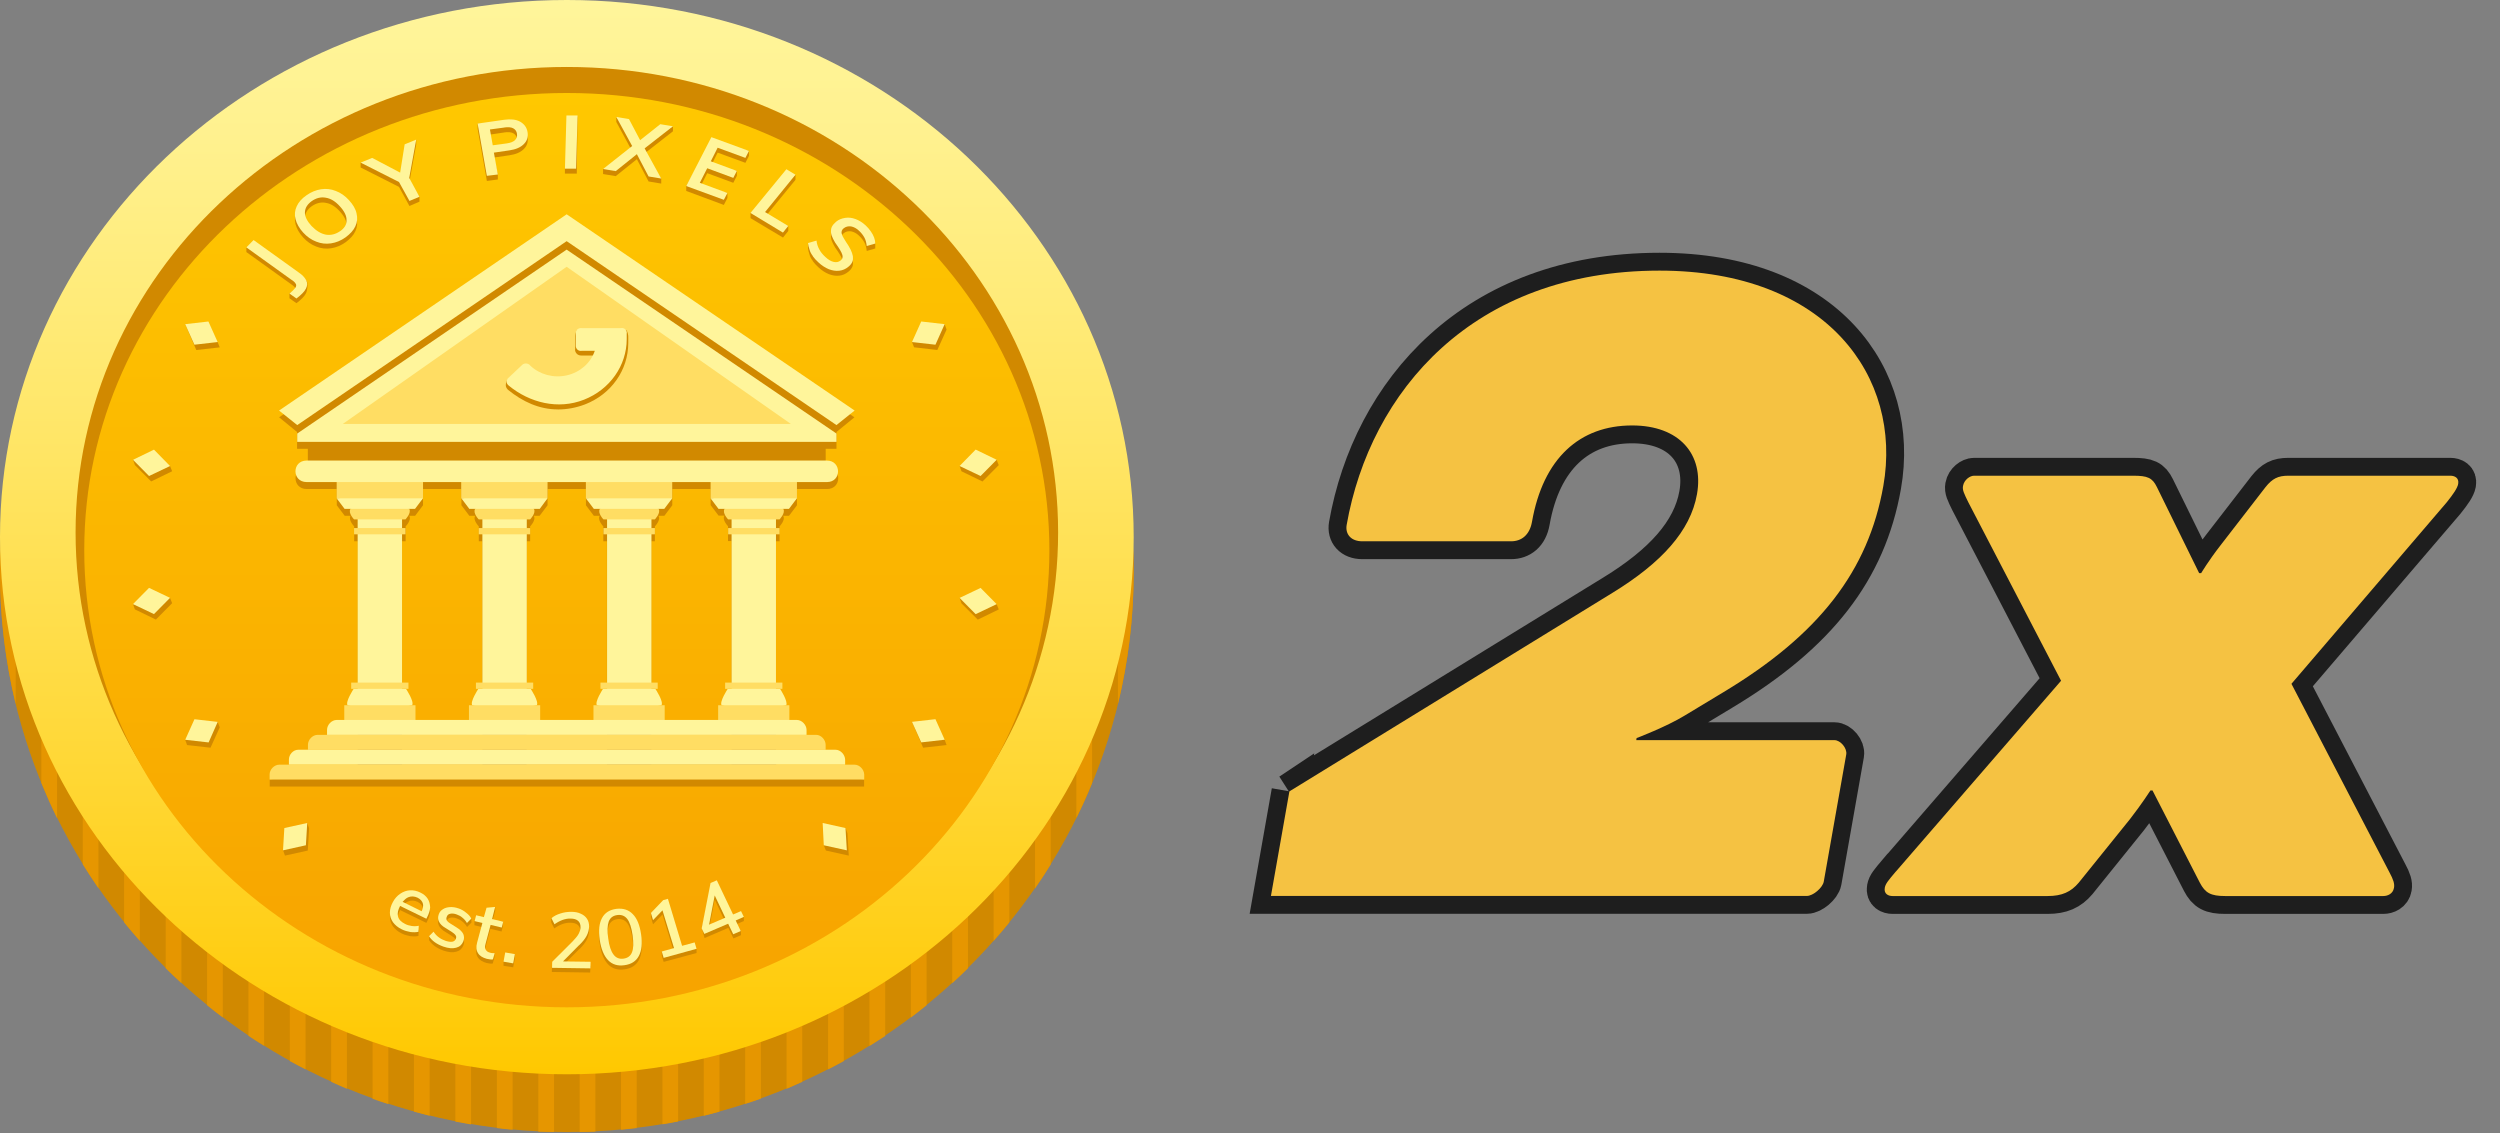 <svg width="1136" height="515" viewBox="0 0 1136 515" fill="none" xmlns="http://www.w3.org/2000/svg">
<rect x="0" y="0" width="1136" height="515" fill="#808080" stroke="none"/>
<g clip-path="url(#clip0_164_787)">
<path d="M257.574 514.392C399.813 514.392 515.147 400.618 515.147 260.281C515.147 119.943 399.813 6.169 257.574 6.169C115.335 6.169 0 119.943 0 260.281C0 400.618 115.311 514.392 257.574 514.392Z" fill="#D18900"/>
<path d="M0 260.444C0 280.931 2.495 300.813 7.134 319.95V200.961C2.495 220.075 0 239.98 0 260.467V260.444Z" fill="#E69600"/>
<path d="M18.791 189.554V355.78C21.029 361.181 23.337 366.489 25.925 371.727V189.554H18.791Z" fill="#E69600"/>
<path d="M37.605 189.554V392.75C39.914 396.428 42.338 400.13 44.74 403.645V189.554H37.605Z" fill="#E69600"/>
<path d="M56.397 189.554V419.15C58.705 421.991 61.129 424.808 63.531 427.555V189.554H56.397Z" fill="#E69600"/>
<path d="M75.304 189.554V439.987C77.612 442.292 80.037 444.527 82.438 446.762V189.554H75.304Z" fill="#E69600"/>
<path d="M94.096 189.554V456.772C96.404 458.658 98.828 460.544 101.23 462.337V189.554H94.096Z" fill="#E69600"/>
<path d="M112.887 189.554V470.671C115.195 472.208 117.619 473.767 120.021 475.211V189.554H112.887Z" fill="#E69600"/>
<path d="M131.701 189.554V482.149C134.103 483.429 136.434 484.709 138.835 485.92V189.554H131.701Z" fill="#E69600"/>
<path d="M150.492 189.554V491.577C152.894 492.695 155.225 493.719 157.626 494.743V189.554H150.492Z" fill="#E69600"/>
<path d="M169.307 189.554V499.307C171.708 500.168 174.109 500.936 176.441 501.704V189.647H169.307V189.554Z" fill="#E69600"/>
<path d="M188.098 189.554V505.127C190.499 505.802 192.83 506.407 195.232 507.012V189.554H188.098Z" fill="#E69600"/>
<path d="M206.912 189.554V509.667C209.313 510.086 211.715 510.528 214.046 510.947V189.554H206.912Z" fill="#E69600"/>
<path d="M225.796 189.554V512.6C228.198 512.856 230.529 513.206 232.93 513.369V189.554H225.796Z" fill="#E69600"/>
<path d="M244.611 189.554V514.23C247.012 514.323 249.414 514.323 251.745 514.393V189.554H244.611Z" fill="#E69600"/>
<path d="M263.402 189.554V514.393C265.804 514.299 268.205 514.3 270.536 514.23V189.554H263.402Z" fill="#E69600"/>
<path d="M282.193 189.554V513.369C284.595 513.113 286.996 512.856 289.327 512.6V189.554H282.193Z" fill="#E69600"/>
<path d="M301.008 189.554V510.877C303.409 510.458 305.81 510.109 308.142 509.597V189.554H301.008Z" fill="#E69600"/>
<path d="M319.799 189.554V507.012C322.2 506.407 324.602 505.802 326.933 505.127V189.554H319.799Z" fill="#E69600"/>
<path d="M338.613 189.554V501.611C341.014 500.843 343.415 500.075 345.747 499.213V189.554H338.613Z" fill="#E69600"/>
<path d="M357.404 189.554V494.767C359.806 493.742 362.207 492.625 364.538 491.601V189.554H357.404Z" fill="#E69600"/>
<path d="M376.289 189.554V485.92C378.69 484.709 381.091 483.429 383.423 482.149V189.554H376.289Z" fill="#E69600"/>
<path d="M395.103 189.554V475.304C397.504 473.767 399.906 472.301 402.237 470.764V189.554H395.103Z" fill="#E69600"/>
<path d="M413.894 189.554V462.36C416.295 460.567 418.697 458.681 421.028 456.796V189.554H413.894Z" fill="#E69600"/>
<path d="M432.708 189.554V446.762C435.11 444.527 437.511 442.315 439.843 439.987V189.554H432.708Z" fill="#E69600"/>
<path d="M451.5 189.554V427.555C453.994 424.808 456.302 421.991 458.634 419.15V189.554H451.5Z" fill="#E69600"/>
<path d="M470.314 189.554V403.715C472.809 400.107 475.21 396.521 477.448 392.82V189.647H470.314V189.554Z" fill="#E69600"/>
<path d="M489.105 189.554V371.727C491.67 366.489 494.095 361.181 496.24 355.78V189.554H489.105Z" fill="#E69600"/>
<path d="M507.989 319.95C512.629 300.836 515.123 280.931 515.123 260.444C515.123 239.956 512.629 220.074 507.989 200.938V319.926V319.95Z" fill="#E69600"/>
<path d="M257.574 488.155C399.813 488.155 515.147 378.874 515.147 244.077C515.147 109.281 399.813 0 257.574 0C115.335 0 0 109.281 0 244.077C0 378.874 115.311 488.155 257.574 488.155Z" fill="url(#paint0_linear_164_787)"/>
<path d="M257.574 453.443C380.858 453.443 480.806 358.759 480.806 241.936C480.806 125.112 380.835 30.428 257.574 30.428C134.312 30.428 34.342 125.135 34.342 241.936C34.342 358.736 134.289 453.443 257.574 453.443Z" fill="#D18900"/>
<path d="M257.574 457.727C378.667 457.727 476.842 364.719 476.842 249.991C476.842 135.262 378.667 42.255 257.574 42.255C136.48 42.255 38.282 135.262 38.282 249.991C38.282 364.719 136.457 457.727 257.55 457.727H257.574Z" fill="url(#paint1_linear_164_787)"/>
<path d="M194.369 410.303C193.6 409.093 192.481 408.161 191.012 407.463C189.473 406.695 187.841 406.345 186.279 406.439C184.717 406.532 183.272 407.044 181.896 407.975C180.521 408.93 179.402 410.117 178.539 411.747C177.583 413.469 177.164 415.099 177.164 416.636C177.164 418.172 177.676 419.639 178.539 420.919C179.495 422.2 180.777 423.317 182.572 424.179C183.785 424.784 185.067 425.133 186.443 425.389C187.818 425.552 189.007 425.552 190.126 425.296L190.289 422.549C189.17 422.805 188.051 422.805 187.025 422.642C186 422.479 184.974 422.223 184.018 421.688C182.293 420.826 181.174 419.709 180.847 418.265C180.497 416.892 180.847 415.355 181.803 413.539L193.74 419.359L193.996 418.847C194.859 417.218 195.372 415.681 195.465 414.214C195.372 412.748 195.115 411.374 194.346 410.28L194.369 410.303ZM185.44 409.628C186.816 409.023 188.284 409.116 189.73 409.791C191.105 410.466 191.968 411.514 192.224 412.701C192.388 413.656 192.131 414.75 191.618 415.96L182.945 411.677C183.715 410.815 184.484 409.954 185.44 409.628Z" fill="#D18900"/>
<path d="M208.357 414.61C206.982 414.098 205.606 413.935 204.417 414.005C203.205 414.098 202.179 414.354 201.247 414.96C200.384 415.472 199.708 416.24 199.358 417.264C198.939 418.475 198.939 419.569 199.452 420.617C199.964 421.641 200.92 422.666 202.366 423.457L205.117 425.18C206.073 425.785 206.656 426.297 207.005 426.81C207.355 427.322 207.355 427.834 207.099 428.439C206.842 429.114 206.329 429.557 205.56 429.72C204.79 429.883 203.765 429.72 202.552 429.37C201.34 428.951 200.244 428.416 199.382 427.741C198.426 427.066 194.999 425.343 194.999 425.343V427.229C196.281 429.277 198.426 430.837 201.526 431.955C203.765 432.723 205.653 432.909 207.285 432.467C208.917 432.048 209.943 431.093 210.549 429.627C211.062 428.416 210.969 427.229 210.549 426.204C210.036 425.18 209.01 424.156 207.448 423.201L204.697 421.478C203.835 420.966 203.322 420.454 203.065 420.012C202.809 419.499 202.809 418.987 203.065 418.382C203.322 417.614 203.835 417.171 204.697 417.008C205.467 416.845 206.492 416.915 207.611 417.358C208.567 417.707 209.407 418.126 210.176 418.824C210.945 419.43 211.645 420.198 212.228 421.222L214.209 419.243V417.358C213.953 417.195 209.57 415.123 208.381 414.61H208.357Z" fill="#D18900"/>
<path d="M225.027 414.005V412.119L219.875 418.638L215.585 418.545V420.43L219.105 421.292L216.704 430.208C216.191 432.187 216.284 433.724 217.124 435.004C217.893 436.285 219.269 437.053 221.064 437.565C221.577 437.658 222.02 437.728 222.533 437.821C222.952 437.914 223.488 437.914 223.908 437.821L224.677 434.981V433.095C224.677 433.095 223.045 434.888 222.696 434.725C222.09 434.562 221.577 434.376 221.227 434.05C220.807 433.701 220.551 433.375 220.364 432.769C220.201 432.257 220.271 431.559 220.528 430.721L222.836 422.06L227.895 423.271L228.571 420.617V418.731L223.512 419.406L224.981 414.005H225.027Z" fill="#D18900"/>
<path d="M228.804 438.869L233.187 439.544L233.956 435.423V433.538L228.804 436.96V438.846V438.869Z" fill="#D18900"/>
<path d="M263.146 431.396C264.778 429.859 265.897 428.393 266.573 427.112C267.249 425.832 267.599 424.458 267.692 422.992C267.692 421.618 267.436 420.431 266.736 419.383C266.06 418.359 265.104 417.59 263.892 417.078C262.68 416.473 261.234 416.217 259.509 416.217C257.784 416.217 250.486 417.241 250.486 417.241V419.127L251.862 421.874C253.074 421.013 254.356 420.338 255.545 419.895C256.758 419.476 258.04 419.22 259.229 419.29C260.698 419.29 261.794 419.639 262.586 420.314C263.356 420.989 263.705 421.944 263.705 423.224C263.705 424.249 263.356 425.203 262.843 426.228C262.33 427.252 261.374 428.276 260.185 429.58L250.836 438.916L250.743 441.663L268.182 441.919L268.275 438.916L255.732 438.753L263.123 431.373L263.146 431.396Z" fill="#D18900"/>
<path d="M287.532 417.264C285.644 415.285 283.149 414.517 280.072 414.866C276.971 415.285 274.826 416.659 273.544 419.057C272.262 421.455 271.912 424.714 272.518 428.905C273.124 433.095 274.406 436.192 276.295 438.17C278.183 440.149 280.678 440.918 283.755 440.475C286.856 440.056 289.001 438.683 290.283 436.285C291.566 433.887 291.915 430.627 291.309 426.437C290.703 422.316 289.514 419.243 287.532 417.264ZM287.183 434.585C286.506 436.308 285.201 437.239 283.312 437.495C281.424 437.751 279.885 437.146 278.766 435.609C277.647 434.143 276.785 431.675 276.365 428.229C275.852 424.877 276.015 422.316 276.621 420.593C277.297 418.871 278.603 417.939 280.491 417.683C282.38 417.427 283.919 418.032 285.038 419.476C286.157 420.942 286.926 423.34 287.439 426.763C287.952 430.371 287.859 432.839 287.183 434.562V434.585Z" fill="#D18900"/>
<path d="M309.937 431.652L303.502 410.303L295.785 414.843V416.729L296.741 419.988L301.031 415.541L306.276 432.699L300.704 432.35V434.236L301.567 437.076L316.511 433.049V431.163L309.983 431.675L309.937 431.652Z" fill="#D18900"/>
<path d="M338.007 418.545V416.659L333.204 417.427L325.814 401.899L322.969 403.11L318.936 421.874L320.148 426.251L330.966 421.618L333.274 426.414L336.701 424.947V423.061L334.393 420.058L338.007 418.522V418.545ZM322.2 422.06L324.765 408.767L329.567 418.894L322.177 422.06H322.2Z" fill="#D18900"/>
<path d="M194.369 408.417C193.6 407.207 192.481 406.276 191.012 405.577C189.473 404.809 187.841 404.46 186.279 404.553C184.741 404.646 183.272 405.158 181.896 406.089C180.521 407.021 179.402 408.231 178.539 409.861C177.583 411.584 177.164 413.213 177.164 414.75C177.164 416.286 177.676 417.753 178.539 419.034C179.495 420.314 180.777 421.431 182.572 422.293C183.785 422.898 185.067 423.247 186.443 423.504C187.818 423.666 189.007 423.666 190.126 423.41L190.289 420.663C189.17 420.919 188.051 420.919 187.025 420.756C186 420.593 184.974 420.337 184.018 419.802C182.293 418.94 181.174 417.823 180.847 416.38C180.497 415.006 180.847 413.469 181.803 411.654L193.74 417.474L193.996 416.962C194.859 415.332 195.372 413.795 195.465 412.329C195.372 410.862 195.115 409.581 194.346 408.394L194.369 408.417ZM185.44 407.742C186.816 407.137 188.284 407.23 189.73 407.905C191.105 408.58 191.968 409.628 192.224 410.815C192.388 411.77 192.131 412.864 191.618 414.075L182.945 409.791C183.715 408.93 184.484 408.161 185.44 407.742Z" fill="#FFF59B"/>
<path d="M208.381 412.794C207.006 412.282 205.63 412.119 204.441 412.189C203.229 412.282 202.203 412.538 201.27 413.144C200.408 413.656 199.732 414.424 199.382 415.448C198.962 416.659 198.962 417.753 199.475 418.801C199.988 419.825 200.944 420.85 202.389 421.641L205.14 423.364C206.096 423.969 206.679 424.482 207.029 424.994C207.379 425.506 207.379 426.018 207.122 426.623C206.866 427.298 206.353 427.741 205.583 427.904C204.814 428.067 203.788 427.904 202.576 427.555C201.364 427.136 200.268 426.6 199.405 425.925C198.449 425.25 197.68 424.388 197.004 423.364L194.952 425.413C196.234 427.461 198.379 429.021 201.48 430.139C203.718 430.907 205.607 431.093 207.239 430.651C208.871 430.232 209.896 429.277 210.503 427.811C211.016 426.6 210.922 425.413 210.503 424.388C209.99 423.364 208.964 422.34 207.402 421.385L204.651 419.662C203.788 419.15 203.275 418.638 203.019 418.196C202.762 417.683 202.762 417.171 203.019 416.566C203.275 415.798 203.788 415.355 204.651 415.192C205.42 415.029 206.446 415.099 207.565 415.542C208.521 415.891 209.36 416.31 210.13 417.008C210.899 417.614 211.598 418.382 212.181 419.406L214.163 417.427C213.65 416.403 212.881 415.542 211.855 414.773C210.736 413.819 209.617 413.237 208.428 412.794H208.381Z" fill="#FFF59B"/>
<path d="M225.027 412.119L221.087 412.468L219.875 416.752L216.354 415.891L215.678 418.545L219.199 419.406L216.797 428.323C216.284 430.302 216.378 431.838 217.217 433.119C217.986 434.399 219.362 435.167 221.157 435.679C221.67 435.773 222.113 435.842 222.626 435.936C223.045 436.029 223.582 436.029 224.001 435.936L224.771 433.095H223.745C223.395 433.095 223.139 433.002 222.789 432.932C222.183 432.769 221.67 432.583 221.32 432.257C220.901 431.908 220.644 431.582 220.458 430.977C220.294 430.464 220.364 429.766 220.621 428.928L222.929 420.267L227.988 421.478L228.664 418.824L223.605 417.613L224.981 412.119H225.027Z" fill="#FFF59B"/>
<path d="M228.804 436.983L233.187 437.751L233.956 433.561L229.573 432.792L228.804 436.983Z" fill="#FFF59B"/>
<path d="M263.146 429.51C264.778 427.974 265.897 426.507 266.573 425.227C267.249 423.946 267.599 422.573 267.692 421.106C267.692 419.732 267.436 418.545 266.736 417.497C266.06 416.473 265.104 415.705 263.892 415.192C262.68 414.587 261.234 414.331 259.509 414.331C257.784 414.331 256.152 414.587 254.613 415.099C252.981 415.612 251.605 416.31 250.58 417.241L251.955 419.988C253.167 419.127 254.45 418.452 255.639 418.009C256.851 417.59 258.133 417.334 259.322 417.404C260.791 417.404 261.887 417.753 262.68 418.428C263.449 419.104 263.799 420.058 263.799 421.339C263.799 422.363 263.449 423.318 262.936 424.342C262.423 425.366 261.467 426.391 260.278 427.694L250.929 437.03L250.836 439.777L268.275 440.033L268.368 437.03L255.825 436.867L263.123 429.487L263.146 429.51Z" fill="#FFF59B"/>
<path d="M287.532 415.378C285.644 413.399 283.149 412.631 280.072 412.98C276.971 413.399 274.826 414.773 273.544 417.171C272.262 419.569 271.912 422.828 272.518 427.019C273.124 431.209 274.406 434.306 276.295 436.285C278.183 438.264 280.678 439.032 283.755 438.589C286.856 438.17 289.001 436.797 290.283 434.399C291.566 432.001 291.915 428.742 291.309 424.551C290.703 420.43 289.514 417.357 287.532 415.378ZM287.183 432.699C286.506 434.422 285.201 435.353 283.312 435.61C281.424 435.866 279.885 435.26 278.766 433.724C277.647 432.257 276.785 429.789 276.365 426.344C275.852 422.991 276.015 420.43 276.621 418.708C277.297 416.985 278.603 416.054 280.491 415.797C282.38 415.541 283.919 416.147 285.038 417.59C286.157 419.057 286.926 421.455 287.439 424.877C287.952 428.486 287.859 431.046 287.183 432.676V432.699Z" fill="#FFF59B"/>
<path d="M309.937 429.766L303.502 408.417L301.357 409.023L295.785 414.843L296.741 418.102L301.031 413.656L306.276 430.814L300.704 432.35L301.567 435.26L316.511 431.14L315.649 428.23L309.983 429.766H309.937Z" fill="#FFF59B"/>
<path d="M338.007 416.659L336.725 414.005L333.111 415.542L325.72 400.013L322.876 401.224L318.843 421.874L320.055 424.365L330.873 419.732L333.181 424.528L336.608 423.061L334.3 418.265L337.984 416.636L338.007 416.659ZM322.2 420.174L324.765 406.881L329.567 417.008L322.177 420.174H322.2Z" fill="#FFF59B"/>
<path d="M134.452 131.258C134.709 131.863 131.538 133.307 131.538 133.307V135.542L134.709 137.776C136.854 136.147 138.322 134.68 138.998 133.33C139.675 132.049 140.024 129.046 139.418 127.836C138.812 126.625 111.954 112.307 111.954 112.307V114.542L132.377 129.209C133.496 129.977 134.172 130.676 134.429 131.258H134.452Z" fill="#D18900"/>
<path d="M161.497 105.02C162.359 103.134 162.522 101.249 162.01 99.2C161.59 97.151 160.378 95.172 158.582 93.193C156.787 91.215 154.805 89.841 152.567 89.003C150.422 88.141 148.184 87.885 145.876 88.235C143.638 88.584 141.423 89.445 139.255 90.982C137.11 92.448 135.641 94.148 134.802 96.034C133.939 97.919 133.776 99.805 134.289 101.854C134.802 103.833 135.921 105.882 137.716 107.86C139.511 109.839 141.493 111.213 143.731 112.051C145.876 112.912 148.114 113.168 150.422 112.819C152.731 112.47 154.875 111.609 157.044 110.072C159.095 108.536 160.657 106.906 161.497 105.02ZM154.456 107.418C152.474 108.792 150.329 109.304 148.091 108.955C145.853 108.536 143.708 107.232 141.563 105.02C139.511 102.785 138.462 100.643 138.556 98.758C138.649 96.779 139.675 95.149 141.656 93.706C143.638 92.332 145.783 91.727 148.021 92.169C150.259 92.518 152.404 93.799 154.456 96.103C156.507 98.338 157.557 100.48 157.463 102.459C157.557 104.345 156.507 105.975 154.456 107.441V107.418Z" fill="#D18900"/>
<path d="M186.046 93.613L190.592 91.634V89.399L185.953 83.136L189.124 65.653V63.417L181.826 80.739L163.875 73.871V76.106L181.313 84.929L186.046 93.59V93.613Z" fill="#D18900"/>
<path d="M226.216 81.53V79.295L224.421 71.589L231.462 70.564C234.376 70.145 236.614 69.191 238.083 67.654C239.552 66.188 240.065 64.395 239.715 62.253C239.365 60.111 238.176 58.575 236.358 57.527C234.469 56.503 217.03 56.247 217.03 56.247V58.482L221.227 82.228L226.216 81.553V81.53ZM229.06 60.181C230.856 59.925 232.231 60.018 233.187 60.53C234.143 61.042 234.726 61.811 234.912 63.021C235.075 64.139 234.819 65.07 234.05 65.862C233.28 66.653 232.068 67.142 230.273 67.398L223.908 68.353L222.626 61.159L229.06 60.204V60.181Z" fill="#D18900"/>
<path d="M262.446 52.475L256.688 76.641V78.876H262.096L262.446 52.475Z" fill="#D18900"/>
<path d="M290.866 66.025L280.048 53.174V55.409L287.252 68.702L274.033 76.85V79.085L279.792 80.04L289.397 72.334L294.713 82.461L300.471 83.416V81.181L292.918 69.703L305.787 59.669V57.434L290.843 66.095L290.866 66.025Z" fill="#D18900"/>
<path d="M330.546 89.934V87.699L318.003 85.301L321.361 78.69L333.204 83.067L334.836 79.9V77.665L322.993 75.523L326.093 69.354L338.706 73.987L340.338 70.821V68.586L323.249 64.558L311.825 84.533V86.768L328.914 93.124L330.546 89.958V89.934Z" fill="#D18900"/>
<path d="M347.636 98.595L361.461 81.716V79.411L341.038 96.825V99.13L355.796 107.954L358.197 104.95V102.715L347.636 98.595Z" fill="#D18900"/>
<path d="M369.341 118.663C370.018 119.618 370.88 120.549 371.836 121.41C373.375 122.877 375.007 123.901 376.639 124.577C378.271 125.182 379.809 125.438 381.371 125.252C382.91 125.089 384.286 124.483 385.498 123.459C386.361 122.784 386.967 121.992 387.293 121.224C387.643 120.456 387.643 119.594 387.55 118.663C387.386 117.709 387.037 116.777 386.524 115.66C386.011 114.636 385.312 113.425 384.472 112.238C383.796 111.12 383.19 110.189 382.84 109.49C382.491 108.722 382.327 108.024 382.421 107.512C382.514 106.906 382.84 106.394 383.376 105.975C384.332 105.207 385.428 104.951 386.734 105.114C387.946 105.37 389.228 105.975 390.417 107.162C391.443 108.117 392.213 109.141 392.819 110.259C393.425 111.376 393.681 112.657 393.844 114.03L397.715 112.913V110.678C397.715 110.678 396.339 108.28 395.663 107.325C394.987 106.371 394.287 105.533 393.355 104.671C391.886 103.298 390.347 102.367 388.715 101.761C387.083 101.156 385.545 100.993 383.983 101.249C382.444 101.412 381.068 102.017 379.856 103.042C378.993 103.81 378.387 104.508 377.968 105.346C377.618 106.115 377.548 106.976 377.618 107.907C377.711 108.862 378.038 109.793 378.574 110.818C379.087 111.842 379.786 113.052 380.719 114.24C381.395 115.264 382.001 116.219 382.351 116.987C382.7 117.755 382.957 118.454 382.864 119.036C382.864 119.641 382.514 120.153 382.001 120.572C381.045 121.341 380.019 121.527 378.83 121.247C377.618 120.991 376.336 120.223 375.053 119.012C373.841 117.895 372.908 116.777 372.302 115.59C371.626 114.38 367.15 110.445 367.15 110.445V112.68C367.243 113.635 367.5 114.659 367.826 115.59C368.082 116.614 368.595 117.639 369.365 118.593L369.341 118.663Z" fill="#D18900"/>
<path d="M129.463 388.792L139.861 386.487L140.467 376.36L139.604 373.962L128.624 386.394L129.486 388.792H129.463Z" fill="#D18900"/>
<path d="M85.003 338.551L95.657 339.762L99.854 330.496L98.898 328.005L84.14 336.153L85.003 338.551Z" fill="#D18900"/>
<path d="M415.363 157.822L425.924 159.032L430.121 149.766L429.258 147.275L414.407 155.424L415.363 157.822Z" fill="#D18900"/>
<path d="M61.293 276.903L70.828 281.536L78.219 274.086L77.263 271.688L60.43 274.529L61.293 276.927V276.903Z" fill="#D18900"/>
<path d="M436.905 214.162L446.441 218.795L453.831 211.345L452.875 208.947L436.042 211.787L436.905 214.185V214.162Z" fill="#D18900"/>
<path d="M61.293 211.321L68.683 218.771L78.219 214.138L77.263 211.74L60.43 208.9L61.293 211.298V211.321Z" fill="#D18900"/>
<path d="M436.905 274.18L444.296 281.56L453.831 276.927L452.875 274.529L436.042 271.688L436.905 274.18Z" fill="#D18900"/>
<path d="M84.14 147.299L89.199 159.056L99.854 157.845L98.898 155.447L84.14 147.299Z" fill="#D18900"/>
<path d="M414.407 328.005L419.466 339.762L430.121 338.551L429.258 336.153L414.407 328.005Z" fill="#D18900"/>
<path d="M384.192 376.29L374.331 384.089L375.286 386.487L385.685 388.792L385.078 378.665L384.216 376.267L384.192 376.29Z" fill="#D18900"/>
<path d="M128.6 386.394L138.998 384.089L139.604 373.962L129.206 376.267L128.6 386.394Z" fill="#FFF59B"/>
<path d="M84.14 336.154L94.795 337.364L98.921 328.028L88.36 326.818L84.163 336.154H84.14Z" fill="#FFF59B"/>
<path d="M414.407 155.424L425.062 156.634L429.258 147.299L418.604 146.088L414.407 155.424Z" fill="#FFF59B"/>
<path d="M60.43 274.506L69.966 279.045L77.263 271.665L67.728 267.125L60.43 274.506Z" fill="#FFF59B"/>
<path d="M436.042 211.763L445.578 216.303L452.875 208.923L443.34 204.29L436.042 211.74V211.763Z" fill="#FFF59B"/>
<path d="M60.43 208.923L67.728 216.303L77.263 211.763L69.966 204.313L60.43 208.946V208.923Z" fill="#FFF59B"/>
<path d="M436.042 271.689L443.34 279.069L452.875 274.529L445.578 267.149L436.042 271.689Z" fill="#FFF59B"/>
<path d="M84.14 147.299L88.337 156.634L98.898 155.424L94.701 146.088L84.14 147.299Z" fill="#FFF59B"/>
<path d="M414.407 328.005L418.604 337.341L429.258 336.13L425.062 326.794L414.407 328.005Z" fill="#FFF59B"/>
<path d="M373.817 373.962L374.33 384.089L384.798 386.394L384.192 376.267L373.794 373.962H373.817Z" fill="#FFF59B"/>
<path d="M134.452 129.023C134.709 129.628 134.615 130.234 134.102 130.909C133.59 131.584 132.727 132.376 131.538 133.4L134.709 135.635C136.853 134.005 138.322 132.538 138.998 131.188C139.674 129.908 139.768 128.627 139.162 127.417C138.555 126.206 137.436 124.926 135.641 123.738L115.218 109.071L111.954 112.424L132.377 127.091C133.496 127.766 134.172 128.464 134.429 129.07L134.452 129.023Z" fill="#FFF59B"/>
<path d="M161.497 102.785C162.359 100.9 162.522 99.014 162.01 96.965C161.59 94.916 160.378 92.938 158.582 90.959C156.787 88.98 154.805 87.606 152.567 86.768C150.422 85.907 148.184 85.65 145.876 86C143.638 86.349 141.423 87.21 139.255 88.747C137.11 90.214 135.641 91.913 134.802 93.799C133.939 95.685 133.776 97.57 134.289 99.619C134.802 101.598 135.921 103.647 137.716 105.626C139.511 107.604 141.493 108.978 143.731 109.816C145.876 110.678 148.114 110.934 150.422 110.584C152.731 110.235 154.875 109.374 157.044 107.837C159.095 106.301 160.657 104.671 161.497 102.785ZM154.456 105.09C152.474 106.464 150.329 106.976 148.091 106.627C145.853 106.208 143.708 104.904 141.563 102.692C139.511 100.457 138.462 98.315 138.556 96.43C138.649 94.451 139.675 92.821 141.656 91.378C143.638 90.004 145.783 89.399 148.021 89.841C150.259 90.19 152.404 91.471 154.456 93.776C156.507 96.01 157.557 98.152 157.463 100.131C157.557 102.017 156.507 103.74 154.456 105.113V105.09Z" fill="#FFF59B"/>
<path d="M186.046 91.308L190.592 89.422L185.953 80.855L189.124 63.44L183.878 65.582L181.826 78.433L169.12 71.752L163.875 73.894L181.313 82.717L186.046 91.284V91.308Z" fill="#FFF59B"/>
<path d="M226.216 79.295L224.421 69.354L231.462 68.329C234.376 67.91 236.614 66.956 238.083 65.419C239.552 63.953 240.065 62.16 239.715 60.018C239.365 57.876 238.176 56.34 236.358 55.292C234.469 54.268 232.068 54.012 229.06 54.431L217.03 56.154L221.227 79.9L226.216 79.295ZM229.06 57.946C230.856 57.69 232.231 57.783 233.187 58.295C234.143 58.807 234.726 59.576 234.912 60.786C235.075 61.904 234.819 62.835 234.05 63.627C233.28 64.418 232.068 64.907 230.273 65.163L223.908 66.025L222.626 58.831L229.06 57.969V57.946Z" fill="#FFF59B"/>
<path d="M262.446 52.475H257.387L256.711 76.641H261.77L262.446 52.475Z" fill="#FFF59B"/>
<path d="M290.866 63.697L285.807 54.105L280.048 53.15L287.252 66.351L274.033 76.804L279.792 77.758L289.397 70.052L294.713 80.18L300.471 81.134L292.918 67.422L305.787 57.388L300.028 56.433L290.843 63.72L290.866 63.697Z" fill="#FFF59B"/>
<path d="M330.546 87.7L318.003 83.067L321.361 76.455L333.204 80.832L334.836 77.665L322.993 73.289L326.093 67.119L338.706 71.752L340.338 68.586L323.249 62.323L311.825 84.533L328.914 90.796L330.546 87.7Z" fill="#FFF59B"/>
<path d="M347.636 96.36L361.461 79.388L357.334 76.897L341.015 96.779L355.772 105.695L358.174 102.692L347.613 96.337L347.636 96.36Z" fill="#FFF59B"/>
<path d="M369.341 116.428C370.018 117.382 370.88 118.314 371.836 119.175C373.375 120.642 375.007 121.666 376.639 122.341C378.271 122.947 379.809 123.203 381.371 123.016C382.934 122.83 384.286 122.248 385.498 121.224C386.361 120.549 386.967 119.757 387.293 118.989C387.643 118.22 387.643 117.359 387.55 116.428C387.386 115.473 387.037 114.542 386.524 113.425C386.011 112.4 385.312 111.19 384.472 110.002C383.796 108.885 383.19 107.954 382.84 107.255C382.491 106.487 382.327 105.788 382.421 105.276C382.514 104.671 382.84 104.159 383.376 103.74C384.332 102.971 385.428 102.715 386.734 102.878C387.946 103.134 389.228 103.74 390.417 104.927C391.443 105.882 392.213 106.906 392.819 108.023C393.425 109.141 393.681 110.421 393.844 111.795L397.715 110.677C397.715 109.816 397.551 108.885 397.202 107.93C396.852 106.976 396.339 106.045 395.663 105.09C394.987 104.136 394.287 103.297 393.355 102.436C391.886 101.062 390.347 100.131 388.715 99.526C387.083 98.921 385.545 98.758 383.983 99.014C382.421 99.27 381.068 99.782 379.856 100.806C378.993 101.575 378.387 102.273 377.968 103.111C377.618 103.879 377.548 104.741 377.618 105.672C377.711 106.627 378.038 107.558 378.574 108.582C379.087 109.607 379.786 110.817 380.719 112.004C381.395 113.029 382.001 113.983 382.351 114.752C382.7 115.52 382.957 116.218 382.864 116.8C382.864 117.406 382.514 117.918 382.001 118.337C381.045 119.105 380.019 119.291 378.83 119.012C377.618 118.756 376.336 117.988 375.053 116.777C373.841 115.66 372.908 114.542 372.302 113.355C371.626 112.144 371.183 110.864 371.02 109.327L367.15 110.445C367.243 111.399 367.5 112.424 367.826 113.355C368.082 114.379 368.595 115.334 369.365 116.358L369.341 116.428Z" fill="#FFF59B"/>
<path d="M352.602 347.468V245.963H354.234V239.188C354.234 239.188 357.078 236.278 355.866 234.392H358.523L362.137 229.596V222.216H375.799C382.584 222.216 382.584 212.438 375.799 212.438H375.193V203.941H380.089V196.305L388.249 189.623L257.504 100.457L126.828 189.623L134.988 196.305V203.941H139.884V212.438H139.371C132.587 212.438 132.587 222.216 139.371 222.216H153.033V229.596L156.647 234.392H159.305C158.093 236.278 160.937 239.188 160.937 239.188V245.963H162.569V347.468L122.562 354.243V357.409H392.655V354.243L352.648 347.468H352.602ZM239.272 347.468V245.963H240.904V239.188C240.904 239.188 243.748 236.278 242.536 234.392H245.194L248.808 229.596V222.216H266.246V229.596L269.86 234.392H272.518C271.306 236.278 274.15 239.188 274.15 239.188V245.963H275.782V347.468H239.295H239.272ZM322.9 229.503L326.513 234.299H329.171C327.959 236.185 330.803 239.095 330.803 239.095V245.87H332.435V347.375H295.949V245.963H297.581V239.188C297.581 239.188 300.425 236.278 299.213 234.392H301.87L305.484 229.596V222.216H322.923V229.503H322.9ZM182.689 347.468V245.963H184.321V239.188C184.321 239.188 187.165 236.278 185.953 234.392H188.611L192.224 229.596V222.216H209.663V229.596L213.277 234.392H215.935C214.722 236.278 217.567 239.188 217.567 239.188V245.963H219.199V347.468H182.712H182.689Z" fill="#D18900"/>
<path d="M182.689 231.482H162.522V313.268H182.689V231.482Z" fill="#FFF59B"/>
<path d="M184.251 239.957H160.89V242.797H184.251V239.957Z" fill="#FFDD63"/>
<path d="M192.224 226.407C185.277 233.601 152.987 226.407 152.987 226.407V214.487H192.224V226.407Z" fill="#FFDD63"/>
<path d="M184.251 236.022H160.89C160.89 236.022 158.046 233.112 159.258 231.226C160.541 229.247 184.671 229.247 185.953 231.226C187.072 233.112 184.228 236.022 184.228 236.022H184.251Z" fill="#FFDD63"/>
<path d="M188.611 231.227H156.577L152.963 226.431H192.201L188.587 231.227H188.611Z" fill="#FFF59B"/>
<path d="M185.603 310.172H159.584V313.012H185.603V310.172Z" fill="#FFDD63"/>
<path d="M187.259 320.462C170.869 324.327 157.906 320.462 157.906 320.462C156.88 318.832 160.657 313.082 160.657 313.082H184.531C184.531 313.082 188.308 318.739 187.282 320.462H187.259Z" fill="#FFF59B"/>
<path d="M188.797 320.462H156.438V331.684H188.797V320.462Z" fill="#FFDD63"/>
<path d="M352.602 231.482H332.435V313.268H352.602V231.482Z" fill="#FFF59B"/>
<path d="M354.234 239.957H330.873V242.797H354.234V239.957Z" fill="#FFDD63"/>
<path d="M362.137 226.407C355.19 233.601 322.9 226.407 322.9 226.407V214.487H362.137V226.407Z" fill="#FFDD63"/>
<path d="M354.233 236.022H330.873C330.873 236.022 328.028 233.112 329.241 231.226C330.523 229.247 354.653 229.247 355.935 231.226C357.054 233.112 354.21 236.022 354.21 236.022H354.233Z" fill="#FFDD63"/>
<path d="M358.523 231.227H326.49L322.876 226.431H362.114L358.5 231.227H358.523Z" fill="#FFF59B"/>
<path d="M355.516 310.172H329.498V313.012H355.516V310.172Z" fill="#FFDD63"/>
<path d="M357.241 320.462C340.851 324.327 327.889 320.462 327.889 320.462C326.863 318.832 330.64 313.082 330.64 313.082H354.513C354.513 313.082 358.197 318.739 357.264 320.462H357.241Z" fill="#FFF59B"/>
<path d="M358.687 320.462H326.327V331.684H358.687V320.462Z" fill="#FFDD63"/>
<path d="M296.018 231.482H275.852V313.268H296.018V231.482Z" fill="#FFF59B"/>
<path d="M297.58 239.957H274.22V242.797H297.58V239.957Z" fill="#FFDD63"/>
<path d="M305.46 226.407C298.513 233.601 266.223 226.407 266.223 226.407V214.487H305.46V226.407Z" fill="#FFDD63"/>
<path d="M297.581 236.022H274.22C274.22 236.022 271.376 233.112 272.588 231.226C273.87 229.247 298 229.247 299.282 231.226C300.402 233.112 297.557 236.022 297.557 236.022H297.581Z" fill="#FFDD63"/>
<path d="M301.87 231.227H269.836L266.223 226.431H305.46L301.847 231.227H301.87Z" fill="#FFF59B"/>
<path d="M298.863 310.172H272.844V313.012H298.863V310.172Z" fill="#FFDD63"/>
<path d="M300.565 320.462C284.175 324.327 271.212 320.462 271.212 320.462C270.186 318.832 273.963 313.082 273.963 313.082H297.837C297.837 313.082 301.614 318.739 300.588 320.462H300.565Z" fill="#FFF59B"/>
<path d="M302.034 320.462H269.674V331.684H302.034V320.462Z" fill="#FFDD63"/>
<path d="M239.365 231.482H219.199V313.268H239.365V231.482Z" fill="#FFF59B"/>
<path d="M240.904 239.957H217.543V242.797H240.904V239.957Z" fill="#FFDD63"/>
<path d="M248.807 226.407C241.86 233.601 209.57 226.407 209.57 226.407V214.487H248.807V226.407Z" fill="#FFDD63"/>
<path d="M240.904 236.022H217.543C217.543 236.022 214.699 233.112 215.911 231.226C217.193 229.247 241.323 229.247 242.606 231.226C243.725 233.112 240.88 236.022 240.88 236.022H240.904Z" fill="#FFDD63"/>
<path d="M245.287 231.227H213.254L209.64 226.431H248.784L245.264 231.227H245.287Z" fill="#FFF59B"/>
<path d="M242.279 310.172H216.261V313.012H242.279V310.172Z" fill="#FFDD63"/>
<path d="M243.912 320.462C227.522 324.327 214.559 320.462 214.559 320.462C213.534 318.832 217.311 313.082 217.311 313.082H241.184C241.184 313.082 244.961 318.739 243.935 320.462H243.912Z" fill="#FFF59B"/>
<path d="M245.45 320.462H213.09V331.684H245.45V320.462Z" fill="#FFDD63"/>
<path d="M388.318 347.468H126.898C124.66 347.468 122.515 349.61 122.515 351.915V354.22H392.702V351.915C392.608 349.61 390.557 347.468 388.318 347.468Z" fill="#FFDD63"/>
<path d="M370.88 333.918H144.314C142.076 333.918 139.931 336.06 139.931 338.458V340.693H375.169V338.458C375.169 336.153 373.118 333.918 370.88 333.918Z" fill="#FFDD63"/>
<path d="M379.739 340.693H135.478C133.24 340.693 131.281 342.835 131.281 345.14V347.445H384.029V345.14C383.935 342.835 381.884 340.693 379.739 340.693Z" fill="#FFF59B"/>
<path d="M362.137 327.144H152.987C150.749 327.144 148.604 329.286 148.604 331.684V333.919H366.497V331.684C366.497 329.379 364.352 327.144 362.114 327.144H362.137Z" fill="#FFF59B"/>
<path d="M375.776 219.05H139.348C132.564 219.05 132.564 209.272 139.348 209.272H375.706C382.49 209.272 382.49 219.05 375.799 219.05H375.776Z" fill="#FFF59B"/>
<path d="M257.48 97.384L126.805 186.55L135.058 193.162L257.48 109.583L380.089 193.162L388.342 186.55L257.504 97.384H257.48Z" fill="#FFF59B"/>
<path d="M257.48 113.425L135.058 197.003V200.775H380.089V197.003L257.48 113.425Z" fill="#FFF59B"/>
<path d="M257.48 121.224L155.738 192.65H359.386L257.48 121.224Z" fill="#FFDD63"/>
<path d="M253.447 186.038C244.937 186.038 237.383 182.43 230.949 177.215C230.342 176.702 229.83 175.934 229.83 175.073C229.83 174.211 230.179 172.582 230.949 172.07L236.777 167.53C237.29 166.924 238.153 166.505 239.015 166.505C239.878 166.505 240.741 166.924 241.253 167.623C244.517 170.626 248.807 172.349 253.447 172.349C254.822 172.349 256.198 172.186 257.48 171.93C263.145 170.649 267.785 166.692 269.767 161.547H264.101C263.332 161.547 262.632 161.29 262.12 160.778C261.513 160.173 261.164 159.312 261.35 158.473V153.328C261.257 152.56 261.513 150.767 262.12 150.162C262.726 149.557 284.011 149.557 284.618 150.069C285.224 150.674 285.573 152.56 285.48 153.328V155.889C285.48 168.158 277.763 179.124 265.826 183.757C261.793 185.293 257.667 186.061 253.47 186.061L253.447 186.038Z" fill="#D18900"/>
<path d="M284.175 149.697C283.662 149.184 282.893 148.928 282.123 149.091H264.358C263.589 148.998 262.819 149.254 262.306 149.697C261.794 150.209 261.537 150.907 261.63 151.675V156.821C261.537 157.496 261.794 158.287 262.306 158.799C262.819 159.312 263.589 159.568 264.358 159.405H270.28C268.391 164.969 263.589 169.183 257.574 170.556C251.559 171.93 245.217 170.207 240.927 166.11C240.508 165.504 239.715 165.155 238.946 165.155C238.176 165.155 237.477 165.504 236.964 166.11L231.136 171.604C230.529 172.023 230.18 172.721 230.18 173.397C230.18 174.072 230.599 174.77 231.136 175.189C240.741 183.081 253.634 186.248 265.384 181.615C277.157 176.982 284.781 166.086 284.781 154.097V151.536C284.944 150.93 284.688 150.255 284.175 149.743V149.697Z" fill="#FFF59B"/>
<path d="M585.835 359.644L732.9 269.267C754.885 255.764 768.151 241.307 771.111 224.545C774.329 206.385 763.091 193.325 741.642 193.325C717.839 193.325 701.216 208.225 696.133 237.116C695.061 243.169 691.307 245.963 686.645 245.963H619.011C613.882 245.963 611.2 242.704 611.923 238.513C622.624 177.959 669.183 122.97 754.092 122.97C830.143 122.97 864.507 171.417 855.788 220.796C848.957 259.466 826.599 288.358 783.281 314.432L765.539 325.142C757.17 330.263 743.671 335.385 743.671 335.385L743.508 336.316H833.546C836.344 336.316 839.422 340.041 838.932 342.835L828.72 400.595C828.231 403.389 823.848 407.114 821.05 407.114H577.512L585.905 359.597L585.835 359.644Z" stroke="#1E1E1E" stroke-width="16.23"/>
<path d="M861.524 395.985L936.548 309.333L894.42 228.269C892.368 224.079 891.669 222.682 891.995 220.819C892.485 218.026 895.143 216.163 897.008 216.163H969.328C975.856 216.163 978.024 217.094 980.076 221.285L999.286 260.42H1000.22C1000.22 260.42 1003.53 254.833 1008.96 247.848L1029.5 221.285C1032.49 217.56 1035.07 216.163 1039.74 216.163H1113.46C1115.32 216.163 1117.49 217.094 1117 219.888C1116.67 221.751 1114.78 224.544 1111.78 228.269L1041.23 310.73L1085.8 396.451C1087.55 399.71 1088.16 401.572 1087.83 403.435C1087.34 406.229 1084.85 407.16 1082.98 407.16H1011.13C1004.6 407.16 1002.04 405.763 999.613 401.107L978.094 359.178H977.161C977.161 359.178 973.291 365.231 967.859 372.215L944.568 401.107C941.025 405.297 936.968 407.16 930.44 407.16H859.985C858.12 407.16 855.952 406.229 856.441 403.435C856.768 401.572 857.957 400.176 861.5 395.985H861.524Z" stroke="#1E1E1E" stroke-width="16.23"/>
<path d="M585.835 359.644L732.9 269.267C754.885 255.764 768.151 241.307 771.111 224.545C774.329 206.385 763.091 193.325 741.642 193.325C717.839 193.325 701.216 208.225 696.133 237.116C695.061 243.169 691.307 245.963 686.645 245.963H619.011C613.882 245.963 611.2 242.704 611.923 238.513C622.624 177.959 669.183 122.97 754.092 122.97C830.143 122.97 864.507 171.417 855.788 220.796C848.957 259.466 826.599 288.358 783.281 314.432L765.539 325.141C757.17 330.263 743.671 335.385 743.671 335.385L743.508 336.316H833.546C836.344 336.316 839.422 340.041 838.932 342.835L828.72 400.595C828.231 403.389 823.848 407.114 821.05 407.114H577.512L585.905 359.597L585.835 359.644Z" fill="#F5C242"/>
<path d="M861.524 395.985L936.548 309.333L894.42 228.269C892.368 224.079 891.669 222.682 891.995 220.819C892.485 218.026 895.143 216.163 897.008 216.163H969.328C975.856 216.163 978.024 217.094 980.076 221.285L999.286 260.42H1000.22C1000.22 260.42 1003.53 254.833 1008.96 247.848L1029.5 221.285C1032.49 217.56 1035.07 216.163 1039.74 216.163H1113.46C1115.32 216.163 1117.49 217.094 1117 219.888C1116.67 221.751 1114.78 224.544 1111.78 228.269L1041.23 310.73L1085.8 396.451C1087.55 399.71 1088.16 401.572 1087.83 403.435C1087.34 406.229 1084.85 407.16 1082.98 407.16H1011.13C1004.6 407.16 1002.04 405.763 999.613 401.107L978.094 359.178H977.161C977.161 359.178 973.291 365.231 967.859 372.215L944.568 401.107C941.025 405.297 936.968 407.16 930.44 407.16H859.985C858.12 407.16 855.952 406.229 856.441 403.435C856.768 401.572 857.957 400.176 861.5 395.985H861.524Z" fill="#F5C242"/>
</g>
<defs>
<linearGradient id="paint0_linear_164_787" x1="257.574" y1="0" x2="257.574" y2="489.552" gradientUnits="userSpaceOnUse">
<stop stop-color="#FFF59B"/>
<stop offset="0.13" stop-color="#FFF18E"/>
<stop offset="0.38" stop-color="#FFE76B"/>
<stop offset="0.72" stop-color="#FFD734"/>
<stop offset="1" stop-color="#FFC800"/>
</linearGradient>
<linearGradient id="paint1_linear_164_787" x1="257.574" y1="457.727" x2="257.574" y2="42.278" gradientUnits="userSpaceOnUse">
<stop stop-color="#F7A300"/>
<stop offset="1" stop-color="#FFC800"/>
</linearGradient>
<clipPath id="clip0_164_787">
<rect width="1136" height="514.392" fill="white"/>
</clipPath>
</defs>
</svg>
